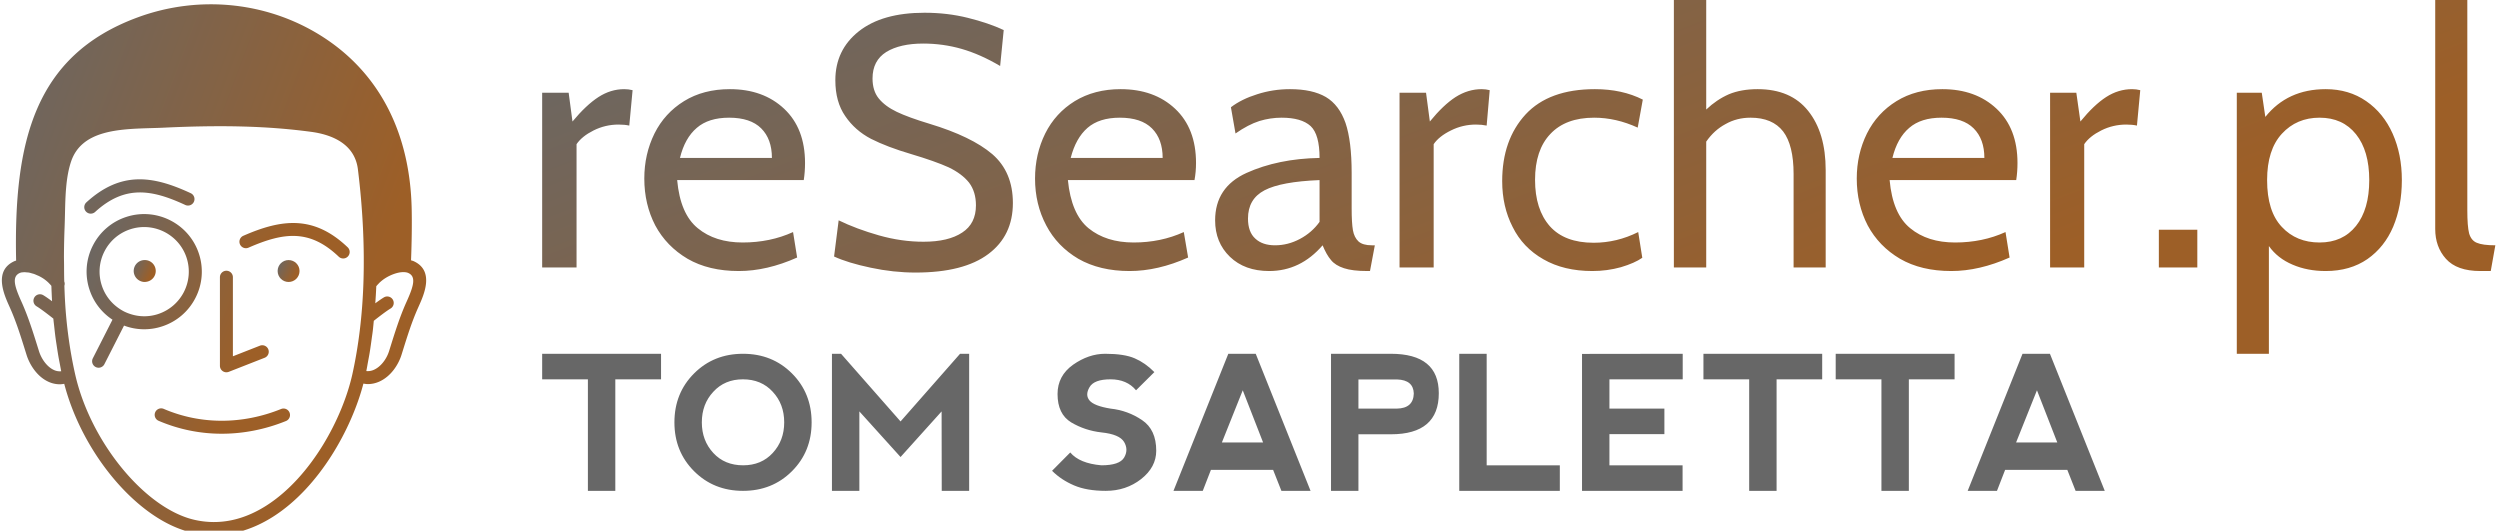 <svg data-v-423bf9ae="" xmlns="http://www.w3.org/2000/svg" viewBox="0 0 424 90" class="iconLeftSlogan"><!----><!----><defs data-v-423bf9ae=""><linearGradient data-v-423bf9ae="" gradientTransform="rotate(25)" id="d271ce0e-2904-4f34-bcc1-c5afca430598" x1="0%" y1="0%" x2="100%" y2="0%"><stop data-v-423bf9ae="" offset="0%" style="stop-color: rgb(103, 103, 103); stop-opacity: 1;"></stop><stop data-v-423bf9ae="" offset="100%" style="stop-color: rgb(157, 95, 39); stop-opacity: 1;"></stop></linearGradient></defs><g data-v-423bf9ae="" id="8247a401-4dab-482d-adaf-383acd1393d4" fill="url(#d271ce0e-2904-4f34-bcc1-c5afca430598)" transform="matrix(4.32,0,0,4.32,88.279,-13.002)"><path d="M0.85 13.51L0.85 6.65L1.89 6.65L2.04 7.78L2.04 7.78Q2.58 7.13 3.06 6.82L3.06 6.82L3.06 6.82Q3.54 6.51 4.07 6.51L4.07 6.51L4.07 6.51Q4.24 6.51 4.40 6.55L4.40 6.55L4.27 7.94L4.27 7.94Q4.09 7.90 3.85 7.90L3.85 7.90L3.85 7.90Q3.33 7.90 2.87 8.13L2.87 8.13L2.87 8.13Q2.41 8.36 2.20 8.67L2.20 8.67L2.20 13.51L0.85 13.51ZM8.57 13.65L8.57 13.65Q7.39 13.65 6.56 13.17L6.56 13.17L6.56 13.17Q5.73 12.68 5.29 11.86L5.29 11.86L5.29 11.86Q4.86 11.03 4.86 10.02L4.86 10.02L4.86 10.02Q4.86 9.06 5.26 8.25L5.26 8.25L5.26 8.25Q5.66 7.45 6.42 6.98L6.42 6.98L6.42 6.98Q7.18 6.51 8.22 6.51L8.22 6.51L8.22 6.51Q9.53 6.51 10.35 7.28L10.35 7.28L10.35 7.28Q11.17 8.05 11.17 9.41L11.17 9.41L11.17 9.41Q11.17 9.76 11.12 10.08L11.12 10.08L6.15 10.08L6.15 10.08Q6.27 11.41 6.96 11.97L6.96 11.97L6.96 11.97Q7.64 12.53 8.72 12.53L8.72 12.53L8.72 12.53Q9.80 12.53 10.70 12.12L10.70 12.12L10.86 13.12L10.86 13.12Q9.67 13.65 8.57 13.65L8.57 13.65ZM6.26 9.21L9.87 9.21L9.87 9.21Q9.87 8.47 9.45 8.05L9.45 8.05L9.45 8.05Q9.03 7.63 8.19 7.63L8.19 7.63L8.19 7.63Q7.38 7.63 6.92 8.03L6.92 8.03L6.92 8.03Q6.45 8.43 6.26 9.21L6.26 9.21ZM15.51 13.71L15.51 13.71Q14.64 13.71 13.75 13.52L13.75 13.52L13.75 13.52Q12.85 13.33 12.31 13.08L12.31 13.08L12.49 11.66L12.49 11.66Q13.19 12.00 14.07 12.25L14.07 12.25L14.07 12.25Q14.95 12.50 15.82 12.50L15.82 12.50L15.82 12.50Q16.80 12.50 17.34 12.14L17.34 12.14L17.34 12.14Q17.88 11.79 17.88 11.07L17.88 11.07L17.88 11.07Q17.88 10.54 17.61 10.18L17.61 10.18L17.61 10.18Q17.33 9.83 16.81 9.58L16.81 9.58L16.81 9.58Q16.28 9.34 15.34 9.06L15.34 9.06L15.34 9.06Q14.39 8.78 13.76 8.46L13.76 8.46L13.76 8.46Q13.13 8.13 12.75 7.57L12.75 7.57L12.75 7.57Q12.36 7.01 12.36 6.16L12.36 6.16L12.36 6.16Q12.36 4.97 13.28 4.24L13.28 4.24L13.28 4.24Q14.20 3.51 15.86 3.51L15.86 3.51L15.86 3.51Q16.76 3.51 17.56 3.71L17.56 3.71L17.56 3.71Q18.37 3.91 18.97 4.19L18.97 4.19L18.83 5.60L18.83 5.60Q18.05 5.14 17.32 4.93L17.32 4.93L17.32 4.93Q16.59 4.72 15.81 4.72L15.81 4.72L15.81 4.72Q14.90 4.72 14.36 5.05L14.36 5.05L14.36 5.05Q13.82 5.39 13.82 6.09L13.82 6.09L13.82 6.09Q13.82 6.57 14.06 6.87L14.06 6.87L14.06 6.87Q14.31 7.18 14.77 7.40L14.77 7.40L14.77 7.40Q15.23 7.62 16.06 7.87L16.06 7.87L16.06 7.87Q17.71 8.37 18.52 9.06L18.52 9.06L18.52 9.06Q19.33 9.76 19.33 10.98L19.33 10.98L19.33 10.98Q19.33 12.26 18.37 12.98L18.37 12.98L18.37 12.98Q17.40 13.71 15.51 13.71L15.51 13.71ZM23.91 13.65L23.91 13.65Q22.74 13.65 21.90 13.17L21.90 13.17L21.90 13.17Q21.07 12.68 20.64 11.86L20.64 11.86L20.64 11.86Q20.20 11.03 20.20 10.02L20.20 10.02L20.20 10.02Q20.20 9.06 20.60 8.25L20.60 8.25L20.60 8.25Q21 7.45 21.76 6.98L21.76 6.98L21.76 6.98Q22.53 6.51 23.56 6.51L23.56 6.51L23.56 6.51Q24.88 6.51 25.70 7.28L25.70 7.28L25.70 7.28Q26.52 8.05 26.52 9.41L26.52 9.41L26.52 9.41Q26.52 9.76 26.46 10.08L26.46 10.08L21.49 10.08L21.49 10.08Q21.62 11.41 22.30 11.97L22.30 11.97L22.30 11.97Q22.99 12.53 24.07 12.53L24.07 12.53L24.07 12.53Q25.14 12.53 26.04 12.12L26.04 12.12L26.21 13.12L26.21 13.12Q25.02 13.65 23.91 13.65L23.91 13.65ZM21.60 9.21L25.21 9.21L25.21 9.21Q25.21 8.47 24.79 8.05L24.79 8.05L24.79 8.05Q24.37 7.63 23.53 7.63L23.53 7.63L23.53 7.63Q22.72 7.63 22.26 8.03L22.26 8.03L22.26 8.03Q21.80 8.43 21.60 9.21L21.60 9.21ZM29.39 13.65L29.39 13.65Q28.43 13.65 27.85 13.09L27.85 13.09L27.85 13.09Q27.27 12.53 27.27 11.66L27.27 11.66L27.27 11.66Q27.27 10.36 28.50 9.80L28.50 9.80L28.50 9.80Q29.74 9.24 31.37 9.21L31.37 9.21L31.37 9.21Q31.37 8.29 31.02 7.96L31.02 7.96L31.02 7.96Q30.66 7.63 29.88 7.63L29.88 7.63L29.88 7.63Q29.44 7.63 29.01 7.76L29.01 7.76L29.01 7.76Q28.57 7.90 28.07 8.25L28.07 8.25L27.89 7.22L27.89 7.22Q28.31 6.90 28.92 6.71L28.92 6.71L28.92 6.71Q29.54 6.51 30.21 6.51L30.21 6.51L30.21 6.51Q31.09 6.51 31.62 6.82L31.62 6.82L31.62 6.82Q32.14 7.13 32.39 7.84L32.39 7.84L32.39 7.84Q32.63 8.55 32.63 9.80L32.63 9.80L32.63 11.20L32.63 11.20Q32.63 11.76 32.68 12.05L32.68 12.05L32.68 12.05Q32.73 12.33 32.90 12.49L32.90 12.49L32.90 12.49Q33.07 12.64 33.42 12.64L33.42 12.64L33.54 12.64L33.35 13.65L33.25 13.65L33.25 13.65Q32.66 13.65 32.33 13.54L32.33 13.54L32.33 13.54Q31.99 13.43 31.82 13.22L31.82 13.22L31.82 13.22Q31.64 13.01 31.49 12.64L31.49 12.64L31.49 12.64Q30.62 13.65 29.39 13.65L29.39 13.65ZM29.62 12.64L29.62 12.64Q30.13 12.64 30.60 12.39L30.60 12.39L30.60 12.39Q31.07 12.14 31.37 11.72L31.37 11.72L31.37 10.08L31.37 10.08Q29.86 10.14 29.21 10.48L29.21 10.48L29.21 10.48Q28.56 10.82 28.56 11.59L28.56 11.59L28.56 11.59Q28.56 12.12 28.85 12.38L28.85 12.38L28.85 12.38Q29.13 12.64 29.62 12.64L29.62 12.64ZM34.51 13.51L34.51 6.65L35.55 6.65L35.70 7.78L35.70 7.78Q36.23 7.13 36.71 6.82L36.71 6.82L36.71 6.82Q37.20 6.51 37.73 6.51L37.73 6.51L37.73 6.51Q37.90 6.51 38.05 6.55L38.05 6.55L37.93 7.94L37.93 7.94Q37.74 7.90 37.51 7.90L37.51 7.90L37.51 7.90Q36.99 7.90 36.53 8.13L36.53 8.13L36.53 8.13Q36.06 8.36 35.85 8.67L35.85 8.67L35.85 13.51L34.51 13.51ZM42.08 13.65L42.08 13.65Q40.96 13.65 40.16 13.19L40.16 13.19L40.16 13.19Q39.35 12.73 38.95 11.92L38.95 11.92L38.95 11.92Q38.54 11.12 38.54 10.12L38.54 10.12L38.54 10.12Q38.54 8.50 39.46 7.50L39.46 7.50L39.46 7.50Q40.38 6.51 42.18 6.51L42.18 6.51L42.18 6.51Q43.25 6.51 44.06 6.92L44.06 6.92L43.86 8.02L43.86 8.02Q43.01 7.63 42.15 7.63L42.15 7.63L42.15 7.63Q41.03 7.63 40.43 8.27L40.43 8.27L40.43 8.27Q39.83 8.90 39.83 10.07L39.83 10.07L39.83 10.07Q39.83 11.23 40.41 11.89L40.41 11.89L40.41 11.89Q40.99 12.54 42.13 12.54L42.13 12.54L42.13 12.54Q43.04 12.54 43.88 12.12L43.88 12.12L44.04 13.13L44.04 13.13Q43.74 13.34 43.20 13.50L43.20 13.50L43.20 13.50Q42.66 13.65 42.08 13.65L42.08 13.65ZM48.57 6.51L48.57 6.51Q49.87 6.51 50.55 7.36L50.55 7.36L50.55 7.36Q51.24 8.22 51.24 9.69L51.24 9.69L51.24 13.51L49.98 13.51L49.98 9.84L49.98 9.84Q49.98 8.71 49.57 8.17L49.57 8.17L49.57 8.17Q49.15 7.63 48.29 7.63L48.29 7.63L48.29 7.63Q47.75 7.63 47.31 7.88L47.31 7.88L47.31 7.88Q46.86 8.12 46.55 8.57L46.55 8.57L46.55 13.51L45.28 13.51L45.28 3.01L46.55 3.01L46.55 7.31L46.55 7.31Q46.96 6.92 47.44 6.71L47.44 6.71L47.44 6.71Q47.92 6.51 48.57 6.51L48.57 6.51ZM56.17 13.65L56.17 13.65Q54.99 13.65 54.16 13.17L54.16 13.17L54.16 13.17Q53.33 12.68 52.89 11.86L52.89 11.86L52.89 11.86Q52.46 11.03 52.46 10.02L52.46 10.02L52.46 10.02Q52.46 9.06 52.86 8.25L52.86 8.25L52.86 8.25Q53.26 7.45 54.02 6.98L54.02 6.98L54.02 6.98Q54.78 6.51 55.82 6.51L55.82 6.51L55.82 6.51Q57.13 6.51 57.95 7.28L57.95 7.28L57.95 7.28Q58.77 8.05 58.77 9.41L58.77 9.41L58.77 9.41Q58.77 9.76 58.72 10.08L58.72 10.08L53.75 10.08L53.75 10.08Q53.87 11.41 54.56 11.97L54.56 11.97L54.56 11.97Q55.24 12.53 56.32 12.53L56.32 12.53L56.32 12.53Q57.40 12.53 58.30 12.12L58.30 12.12L58.46 13.12L58.46 13.12Q57.27 13.65 56.17 13.65L56.17 13.65ZM53.86 9.21L57.47 9.21L57.47 9.21Q57.47 8.47 57.05 8.05L57.05 8.05L57.05 8.05Q56.63 7.63 55.79 7.63L55.79 7.63L55.79 7.63Q54.98 7.63 54.52 8.03L54.52 8.03L54.52 8.03Q54.05 8.43 53.86 9.21L53.86 9.21ZM60.05 13.51L60.05 6.65L61.08 6.65L61.24 7.78L61.24 7.78Q61.77 7.13 62.25 6.82L62.25 6.82L62.25 6.82Q62.73 6.51 63.27 6.51L63.27 6.51L63.27 6.51Q63.43 6.51 63.59 6.55L63.59 6.55L63.46 7.94L63.46 7.94Q63.28 7.90 63.04 7.90L63.04 7.90L63.04 7.90Q62.52 7.90 62.06 8.13L62.06 8.13L62.06 8.13Q61.60 8.36 61.39 8.67L61.39 8.67L61.39 13.51L60.05 13.51ZM64.32 13.51L64.32 12.03L65.83 12.03L65.83 13.51L64.32 13.51ZM70.87 6.51L70.87 6.51Q71.78 6.51 72.46 6.98L72.46 6.98L72.46 6.98Q73.14 7.45 73.50 8.26L73.50 8.26L73.50 8.26Q73.86 9.07 73.86 10.08L73.86 10.08L73.86 10.08Q73.86 11.10 73.52 11.91L73.52 11.91L73.52 11.91Q73.18 12.71 72.51 13.18L72.51 13.18L72.51 13.18Q71.83 13.65 70.87 13.65L70.87 13.65L70.87 13.65Q70.15 13.65 69.57 13.40L69.57 13.40L69.57 13.40Q68.98 13.15 68.64 12.67L68.64 12.67L68.64 16.90L67.38 16.90L67.38 6.65L68.36 6.65L68.50 7.60L68.50 7.60Q69.37 6.51 70.87 6.51L70.87 6.51ZM70.63 12.53L70.63 12.53Q71.54 12.53 72.06 11.88L72.06 11.88L72.06 11.88Q72.58 11.23 72.58 10.08L72.58 10.08L72.58 10.08Q72.58 8.93 72.06 8.28L72.06 8.28L72.06 8.28Q71.54 7.63 70.63 7.63L70.63 7.63L70.63 7.63Q69.73 7.63 69.15 8.26L69.15 8.26L69.15 8.26Q68.57 8.89 68.57 10.08L68.57 10.08L68.57 10.08Q68.57 11.31 69.15 11.92L69.15 11.92L69.15 11.92Q69.72 12.53 70.63 12.53L70.63 12.53ZM76.94 13.65L76.94 13.65Q76.02 13.65 75.59 13.17L75.59 13.17L75.59 13.17Q75.17 12.70 75.17 12.00L75.17 12.00L75.17 3.01L76.43 3.01L76.43 11.27L76.43 11.27Q76.43 11.89 76.50 12.17L76.50 12.17L76.50 12.17Q76.58 12.45 76.80 12.54L76.80 12.54L76.80 12.54Q77.03 12.64 77.53 12.64L77.53 12.64L77.35 13.65L76.94 13.65Z"></path></g><defs data-v-423bf9ae=""><linearGradient data-v-423bf9ae="" gradientTransform="rotate(25)" id="12126515-0bdb-4421-8fbc-b4faf91963d9" x1="0%" y1="0%" x2="100%" y2="0%"><stop data-v-423bf9ae="" offset="0%" style="stop-color: rgb(103, 103, 103); stop-opacity: 1;"></stop><stop data-v-423bf9ae="" offset="100%" style="stop-color: rgb(157, 95, 39); stop-opacity: 1;"></stop></linearGradient></defs><g data-v-423bf9ae="" id="68ac170c-a02b-422a-ba3d-6a9e46227c02" transform="matrix(1.1,0,0,1.1,-18.702,-9.971)" stroke="none" fill="url(#12126515-0bdb-4421-8fbc-b4faf91963d9)"><path d="M80.786 49.336c-.128-.058-.271-.094-.41-.136.111-2.757.148-5.596.1-7.91-.24-11.487-4.782-20.534-13.137-26.165-8.482-5.716-19.373-6.977-29.134-3.372-15.958 5.892-19.097 19.242-18.718 37.49-.09.03-.187.054-.273.093-3.243 1.477-1.58 5.172-.78 6.948l.112.25c.957 2.146 1.64 4.336 2.364 6.654l.187.596c.46 1.472 1.591 3.333 3.381 4.145a4.213 4.213 0 0 0 1.751.386c.226 0 .452-.036.677-.073 2.84 10.921 11.486 21.085 19.677 22.93 1.146.257 2.29.386 3.427.386 3.084 0 6.133-.946 9.098-2.829 7.165-4.549 12.125-13.597 13.924-20.519.228.037.455.074.682.074.609 0 1.214-.133 1.799-.398 1.81-.822 2.938-2.658 3.39-4.102l.187-.596c.723-2.318 1.407-4.508 2.365-6.654l.111-.25c.8-1.776 2.463-5.471-.78-6.948zM25.304 66.107c-.98-.444-1.882-1.59-2.3-2.92l-.185-.595c-.709-2.271-1.442-4.62-2.446-6.873l-.116-.256c-1.067-2.37-1.417-3.76-.214-4.307a1.45 1.45 0 0 1 .402-.105c.027.002.055.002.083.002.04-.001.078-.01.116-.015.158-.011.327.007.495.024.096.01.188.007.287.024.173.03.348.084.523.135.095.028.19.046.285.079.17.06.33.134.492.205.094.042.193.077.284.122.244.122.474.253.677.387.256.17.495.364.72.569.073.066.137.14.206.209.11.11.211.226.31.343.027.793.061 1.585.105 2.376-.492-.365-.992-.72-1.36-.937a1 1 0 1 0-1.018 1.722c.632.374 1.884 1.341 2.577 1.892l.022.228c.03.305.07.608.103.912.07.646.14 1.29.227 1.93.05.37.11.733.165 1.1.086.57.172 1.14.27 1.702.069.389.145.768.219 1.152.07.364.132.735.207 1.094a2.179 2.179 0 0 1-1.136-.199zm32.732 20.934c-3.595 2.281-7.3 3.014-11.013 2.18-7.633-1.72-16.073-11.992-18.43-22.432-.81-3.587-1.352-7.508-1.566-11.337-.043-.777-.073-1.554-.099-2.332.031-.099.05-.201.05-.305 0-.12-.026-.24-.07-.356-.024-.85-.026-1.725-.03-2.596-.003-.491-.019-.969-.015-1.466.009-1.416.041-2.854.099-4.305.026-.646.04-1.313.057-1.991.063-2.798.129-5.691.935-8.107 1.621-4.86 7.367-5.03 12.436-5.18.636-.018 1.252-.036 1.835-.064 9.169-.438 16.188-.24 22.752.642 3.011.404 6.707 1.734 7.208 5.779.755 6.101 1.04 12.023.847 17.601-.173 4.963-.745 9.669-1.7 13.987-1.47 6.636-6.257 15.813-13.296 20.282zm21.707-31.578l-.115.256c-1.005 2.253-1.738 4.602-2.447 6.873l-.186.595c-.406 1.295-1.312 2.425-2.309 2.877a2.257 2.257 0 0 1-1.206.209c.1-.48.179-.978.27-1.467.08-.442.168-.879.242-1.328.12-.729.222-1.474.323-2.22.052-.39.114-.77.161-1.165.062-.515.107-1.042.159-1.565.692-.55 1.946-1.518 2.58-1.892a1 1 0 0 0-1.017-1.723c-.361.213-.85.558-1.332.915.06-.871.117-1.744.151-2.632.102-.124.209-.245.324-.363.072-.073.136-.15.213-.22.234-.214.486-.418.76-.599.789-.522 2.012-1.03 2.985-.991.271.011.486.055.658.133 1.203.548.853 1.936-.214 4.307z"></path><path d="M31.668 41.744c4.551-4.155 8.683-3.497 13.873-1.091a1 1 0 1 0 .84-1.814c-5.771-2.676-10.711-3.457-16.061 1.427a1 1 0 0 0 1.348 1.478zM54.528 45.413a1 1 0 1 0 .802 1.832c5.397-2.361 9.401-2.891 13.898 1.395a.996.996 0 0 0 1.413-.034 1 1 0 0 0-.034-1.413c-5.26-5.015-10.232-4.338-16.08-1.78z"></path><circle cx="61.496" cy="50.851" r="1.689"></circle><path d="M51.346 66.29a1 1 0 0 0 .929.105l5.53-2.169a1 1 0 0 0-.731-1.862l-4.164 1.634v-12.19a1 1 0 0 0-2 0v13.656a1 1 0 0 0 .436.826zM60.342 72.125c-5.995 2.42-12.419 2.416-18.084-.013a1 1 0 1 0-.788 1.838 24.618 24.618 0 0 0 9.724 1.988c3.311 0 6.663-.652 9.897-1.958a1 1 0 0 0-.749-1.855zM47.146 54.98a8.822 8.822 0 0 0 .533-6.775c-1.513-4.655-6.53-7.209-11.188-5.7a8.82 8.82 0 0 0-5.167 4.414 8.822 8.822 0 0 0-.532 6.775 8.806 8.806 0 0 0 3.552 4.66l-3.03 5.954a1 1 0 1 0 1.783.907l3.029-5.951a8.793 8.793 0 0 0 5.853.13 8.82 8.82 0 0 0 5.167-4.415zm-10.103 2.482a6.953 6.953 0 0 1-.928-.382l-.002-.001a6.95 6.95 0 0 1-.853-.524 6.822 6.822 0 0 1-2.566-3.48c-.569-1.747-.422-3.61.412-5.248s2.255-2.85 4.003-3.419a6.845 6.845 0 0 1 2.121-.337c2.9 0 5.603 1.85 6.546 4.752a6.886 6.886 0 0 1-4.415 8.668 6.82 6.82 0 0 1-4.318-.03z"></path><path d="M39.305 49.162c-.933 0-1.688.756-1.688 1.689 0 .264.065.51.173.733.158.326.417.59.737.757.234.123.496.198.778.198.088 0 .172-.013.256-.025a1.684 1.684 0 0 0-.256-3.352z"></path></g><defs data-v-423bf9ae=""><linearGradient data-v-423bf9ae="" gradientTransform="rotate(25)" id="08aaa864-5d47-4ced-b10f-087a770511b9" x1="0%" y1="0%" x2="100%" y2="0%"><stop data-v-423bf9ae="" offset="0%" style="stop-color: rgb(103, 103, 103); stop-opacity: 1;"></stop><stop data-v-423bf9ae="" offset="100%" style="stop-color: rgb(103, 103, 103); stop-opacity: 1;"></stop></linearGradient></defs><g data-v-423bf9ae="" id="87d7774b-c168-4a95-927f-b6bc94daed25" fill="url(#08aaa864-5d47-4ced-b10f-087a770511b9)" transform="matrix(2.268,0,0,2.268,91.225,54.512)"><path d="M9.21 2.42L0.32 2.42L0.32 4.33L3.74 4.33L3.74 12.67L5.79 12.67L5.79 4.33L9.21 4.33L9.21 2.42ZM15.34 12.67L15.34 12.67Q13.15 12.67 11.68 11.20L11.68 11.20L11.68 11.20Q10.21 9.73 10.21 7.55L10.21 7.55L10.21 7.55Q10.21 5.36 11.68 3.89L11.68 3.89L11.68 3.89Q13.15 2.42 15.34 2.42L15.34 2.42L15.34 2.42Q17.53 2.42 19.00 3.89L19.00 3.89L19.00 3.89Q20.47 5.36 20.47 7.55L20.47 7.55L20.47 7.55Q20.47 9.73 19.00 11.20L19.00 11.20L19.00 11.20Q17.53 12.67 15.34 12.67L15.34 12.67ZM15.35 10.76L15.35 10.76L15.35 10.76Q16.71 10.76 17.56 9.84L17.56 9.84L17.56 9.84Q18.42 8.91 18.42 7.55L18.42 7.55L18.42 7.55Q18.42 6.18 17.56 5.26L17.56 5.26L17.56 5.26Q16.71 4.33 15.33 4.33L15.33 4.33L15.33 4.33Q13.97 4.33 13.12 5.26L13.12 5.26L13.12 5.26Q12.26 6.18 12.26 7.55L12.26 7.55L12.26 7.55Q12.26 8.91 13.12 9.84L13.12 9.84L13.12 9.84Q13.97 10.76 15.35 10.76ZM24.04 12.67L21.99 12.67L21.99 2.42L22.67 2.42L27.12 7.48L31.57 2.42L32.25 2.42L32.25 12.67L30.20 12.67L30.19 6.73L27.12 10.14L24.04 6.73L24.04 12.67ZM42.42 2.42L42.42 2.42Q43.85 2.42 44.63 2.76L44.63 2.76L44.63 2.76Q45.42 3.10 46.10 3.79L46.10 3.79L44.73 5.15L44.73 5.15Q44.05 4.33 42.82 4.33L42.82 4.33L42.82 4.33Q41.59 4.33 41.25 4.92L41.25 4.92L41.25 4.92Q40.91 5.50 41.25 5.91L41.25 5.91L41.25 5.91Q41.59 6.32 42.82 6.52L42.82 6.52L42.82 6.52Q44.12 6.66 45.18 7.38L45.18 7.38L45.18 7.38Q46.24 8.09 46.24 9.67L46.24 9.67L46.24 9.67Q46.24 10.90 45.11 11.79L45.11 11.79L45.11 11.79Q43.98 12.67 42.47 12.67L42.47 12.67L42.47 12.67Q41.04 12.67 40.09 12.26L40.09 12.26L40.09 12.26Q39.13 11.85 38.45 11.17L38.45 11.17L39.81 9.80L39.81 9.80Q40.50 10.62 42.14 10.76L42.14 10.76L42.14 10.76Q43.50 10.76 43.84 10.18L43.84 10.18L43.84 10.18Q44.18 9.60 43.84 9.02L43.84 9.02L43.84 9.02Q43.50 8.44 42.14 8.30L42.14 8.30L42.14 8.30Q40.91 8.16 39.88 7.55L39.88 7.55L39.88 7.55Q38.86 6.93 38.86 5.43L38.86 5.43L38.86 5.43Q38.86 4.07 40.02 3.24L40.02 3.24L40.02 3.24Q41.19 2.42 42.42 2.42L42.42 2.42ZM49.72 12.67L47.53 12.67L51.63 2.42L53.68 2.42L57.78 12.67L55.60 12.67L54.98 11.10L50.33 11.10L49.72 12.67ZM54.23 9.05L52.71 5.15L51.15 9.05L54.23 9.05ZM61.36 12.67L59.31 12.67L59.31 2.42L63.78 2.42L63.78 2.42Q67.37 2.42 67.37 5.37L67.37 5.37L67.37 5.37Q67.37 8.44 63.79 8.44L63.79 8.44L61.36 8.44L61.36 12.67ZM61.36 4.34L61.36 6.52L64.23 6.52L64.23 6.52Q65.47 6.50 65.50 5.39L65.50 5.39L65.50 5.39Q65.47 4.38 64.25 4.34L64.25 4.34L61.36 4.34ZM70.95 2.42L68.90 2.42L68.90 12.67L76.42 12.67L76.42 10.76L70.95 10.76L70.95 2.42ZM85.60 12.67L78.08 12.67L78.08 2.43L85.61 2.42L85.61 4.33L80.13 4.33L80.13 6.52L84.24 6.52L84.24 8.43L80.13 8.43L80.13 10.76L85.60 10.76L85.60 12.67ZM96.04 2.42L87.16 2.42L87.16 4.33L90.58 4.33L90.58 12.67L92.63 12.67L92.63 4.33L96.04 4.33L96.04 2.42ZM105.94 2.42L97.05 2.42L97.05 4.33L100.47 4.33L100.47 12.67L102.52 12.67L102.52 4.33L105.94 4.33L105.94 2.42ZM109.11 12.67L106.92 12.67L111.02 2.42L113.07 2.42L117.17 12.67L114.99 12.67L114.37 11.10L109.72 11.10L109.11 12.67ZM113.62 9.05L112.10 5.15L110.54 9.05L113.62 9.05Z"></path></g></svg>